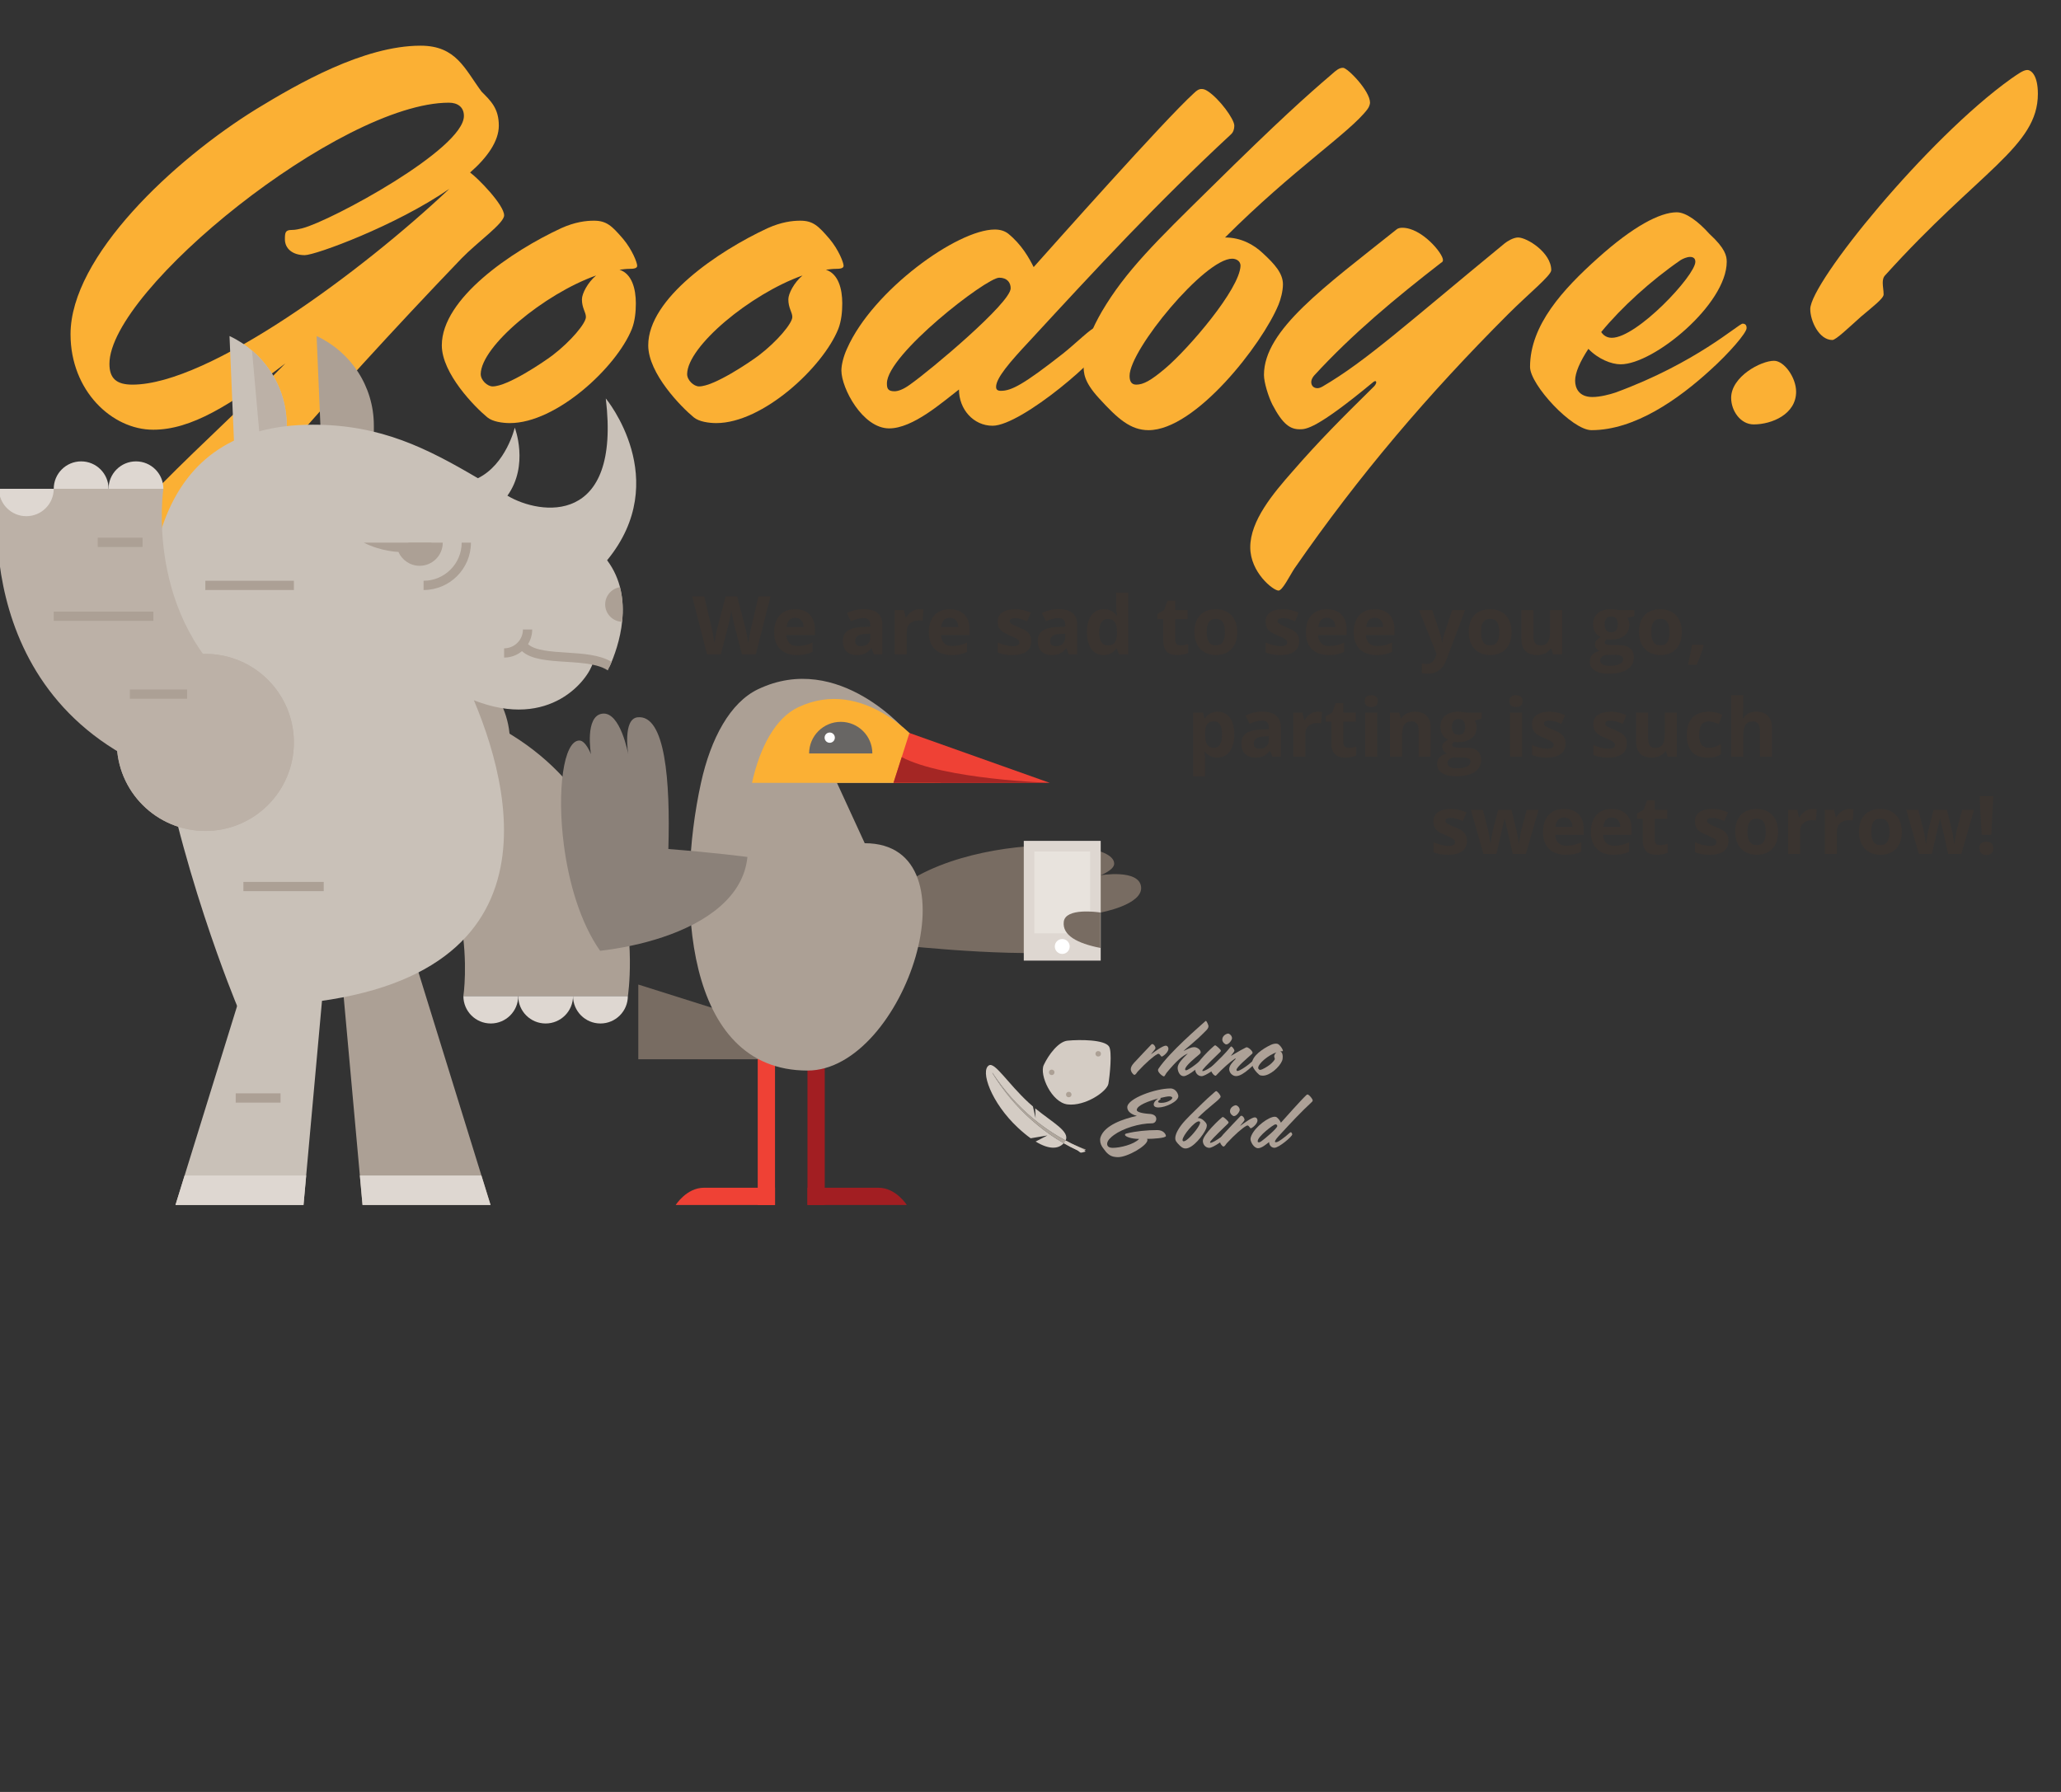 <?xml version="1.0" encoding="utf-8"?>
<!-- Generator: Adobe Illustrator 15.0.2, SVG Export Plug-In . SVG Version: 6.00 Build 0)  -->
<!DOCTYPE svg PUBLIC "-//W3C//DTD SVG 1.1//EN" "http://www.w3.org/Graphics/SVG/1.1/DTD/svg11.dtd">
<svg version="1.1" id="Layer_1" xmlns="http://www.w3.org/2000/svg" xmlns:xlink="http://www.w3.org/1999/xlink" x="0px" y="0px"
	 width="460px" height="400px" viewBox="0 0 460 400" enable-background="new 0 0 460 400" xml:space="preserve">
<rect x="0" y="0" width="460" height="400" fill="#333333" stroke="none"/>
<g>
	<path fill="#AFA69C" d="M241.198,257.085c-0.27-0.112-0.535-0.229-0.8-0.351c-0.527-0.241-1.048-0.497-1.562-0.765
		c-1.026-0.535-2.026-1.117-3-1.737c-1.947-1.241-3.792-2.637-5.52-4.16c-1.727-1.523-3.335-3.178-4.81-4.939
		c-1.474-1.763-2.814-3.634-4.011-5.589c-0.008-0.014-0.004-0.031,0.01-0.039c0.013-0.009,0.03-0.005,0.039,0.008
		c1.253,1.917,2.644,3.74,4.162,5.448c1.518,1.707,3.162,3.298,4.915,4.754c1.754,1.456,3.616,2.778,5.569,3.941
		c0.976,0.581,1.975,1.123,2.995,1.616c0.51,0.247,1.025,0.481,1.546,0.701c0.26,0.109,0.521,0.215,0.784,0.315
		c0.131,0.051,0.263,0.101,0.395,0.147c0.13,0.047,0.264,0.094,0.389,0.133h0.002C242.535,256.643,241.333,257.142,241.198,257.085z
		"/>
	<g>
		<path fill="#D4CCC4" d="M242.303,257h-0.002c-0.125,0-0.259-0.301-0.389-0.348c-0.132-0.047-0.264-0.205-0.395-0.255
			c-0.263-0.101-0.524-0.261-0.784-0.37c-0.521-0.22-1.036-0.48-1.546-0.728c-0.453-0.22-0.9-0.465-1.345-0.703
			c-0.048,0.102-0.104,0.195-0.177,0.297c-0.077,0.107-0.158,0.204-0.245,0.3c0.467,0.269,0.938,0.528,1.416,0.778
			c0.514,0.268,1.034,0.522,1.562,0.764c0.265,0.121,0.53,0.453,0.8,0.566C241.333,257.358,242.535,257,242.303,257z"/>
		<path fill="#D4CCC4" d="M230.317,250.072c-1.727-1.523-3.335-3.178-4.81-4.939c-1.474-1.763-2.814-3.634-4.011-5.589
			c-0.008-0.014-0.004-0.031,0.01-0.039c0.013-0.009,0.03-0.005,0.039,0.008c1.253,1.917,2.644,3.74,4.162,5.448
			c1.518,1.707,3.162,3.298,4.915,4.754c1.754,1.456,3.616,2.778,5.569,3.941c0.542,0.323,1.094,0.63,1.65,0.928
			c0.979-2.04-2.886-3.972-6.791-7.175l0.082,2.174l-0.589-2.597c-0.328-0.279-0.654-0.567-0.978-0.866
			c-4.636-4.289-7.504-9.072-8.825-8.314c-2.03,1.163,0.473,8.353,6.459,13.931c1.017,0.946,1.963,1.727,2.841,2.354l3.736-0.631
			l-2.634,1.361c3.002,1.828,5.08,1.698,6.276,0.369c-0.535-0.308-1.063-0.626-1.584-0.957
			C233.89,252.991,232.045,251.596,230.317,250.072z"/>
	</g>
</g>
<g>
	<path fill="#FBB034" d="M104.921,38.51c1.677,1.185,7.596,7.202,7.596,9.569c0,1.775-5.919,5.919-9.47,9.568
		c-31.172,32.456-54.552,60.373-65.897,74.184c-6.412,7.793-7.3,11.739-8.483,11.739c-2.466,0-8.977-8.286-8.977-12.726
		c0-9.864,28.707-33.935,43.997-49.719C51.355,90.498,42.674,95.924,34.19,95.924c-9.174,0-18.447-8.682-18.447-21.309
		c0-17.362,22.985-38.867,41.531-50.311c9.076-5.524,23.873-14.106,36.598-14.106c7.991,0,9.865,5.229,13.614,10.26
		c2.071,2.071,3.847,3.748,3.847,7.596C111.333,31.506,108.768,35.156,104.921,38.51z M65.067,51.334
		c0.888,0,1.677-0.197,2.466-0.395c6.412-1.677,36.007-17.657,36.007-25.057c0-1.973-1.381-2.959-3.354-2.959
		c-24.168,0-75.762,41.729-75.762,58.301c0,3.256,1.579,4.637,5.13,4.637c17.066,0,51.198-25.254,70.73-43.701
		c-12.035,8.286-29.89,14.797-32.258,14.797c-2.762,0-4.439-1.479-4.439-3.551C63.587,51.927,63.686,51.334,65.067,51.334z"/>
	<path fill="#FBB034" d="M125.246,50.939c3.058-1.381,5.525-1.677,7.3-1.677c2.86,0,4.044,1.184,6.511,4.045
		c2.071,2.466,3.156,5.327,3.156,6.018c0,0.592-0.789,0.69-1.775,0.69c-0.69,0-1.381,0.099-2.17,0.197
		c2.762,0.888,3.649,4.242,3.649,7.497c0,1.874-0.197,3.946-0.888,5.722c-3.452,8.582-16.869,21.012-27.227,21.012
		c-1.579,0-3.848-0.296-5.031-1.282c-2.762-2.269-10.161-9.766-10.161-16.079C98.611,66.625,114.197,56.069,125.246,50.939z
		 M133.039,61.495c-11.641,4.144-25.648,15.784-25.747,21.999c0,1.381,1.479,2.762,2.663,2.762c3.354,0,11.345-5.426,13.318-6.905
		c4.143-3.157,7.498-7.201,7.498-8.582c0-1.086-0.889-1.974-0.889-3.946C129.882,65.54,131.165,63.073,133.039,61.495z"/>
	<path fill="#FBB034" d="M171.316,50.939c3.059-1.381,5.524-1.677,7.3-1.677c2.861,0,4.045,1.184,6.511,4.045
		c2.072,2.466,3.157,5.327,3.157,6.018c0,0.592-0.789,0.69-1.775,0.69c-0.691,0-1.382,0.099-2.171,0.197
		c2.763,0.888,3.65,4.242,3.65,7.497c0,1.874-0.197,3.946-0.888,5.722c-3.453,8.582-16.869,21.012-27.228,21.012
		c-1.578,0-3.847-0.296-5.03-1.282c-2.763-2.269-10.161-9.766-10.161-16.079C144.682,66.625,160.268,56.069,171.316,50.939z
		 M179.109,61.495c-11.64,4.144-25.648,15.784-25.747,21.999c0,1.381,1.48,2.762,2.664,2.762c3.354,0,11.345-5.426,13.317-6.905
		c4.143-3.157,7.497-7.201,7.497-8.582c0-1.086-0.888-1.974-0.888-3.946C175.953,65.54,177.235,63.073,179.109,61.495z"/>
	<path fill="#FBB034" d="M187.792,82.704c0-1.282,0.494-3.255,1.283-4.932c5.722-12.923,24.563-26.537,32.948-26.537
		c1.184,0,2.17,0.297,2.959,0.889c3.059,2.466,4.735,5.523,5.722,7.497c4.242-4.735,29.102-32.751,35.711-38.769
		c0.69-0.69,1.184-0.987,1.775-0.987c0.395,0,0.789,0.1,1.381,0.494c2.565,1.677,5.919,6.215,5.919,7.694
		c0,0.69-0.197,1.479-0.789,1.973C258.03,45.515,244.91,59.72,229.718,76.193c-4.341,4.637-7.398,8.188-7.398,10.161
		c0,0.592,0.296,0.888,1.085,0.888c2.367,0,5.13-1.479,13.811-8.286c2.763-2.17,6.511-5.919,7.398-5.919
		c1.086,0,2.072,2.367,2.072,3.156c0,2.763-18.645,18.842-25.155,18.842c-4.242,0-7.497-3.649-7.497-8.089
		c-3.749,2.861-10.26,8.681-15.587,8.681C192.527,95.627,187.792,86.65,187.792,82.704z M199.63,87.341
		c0.789,0,1.974-0.395,3.453-1.479c4.637-3.256,22.491-18.25,22.491-21.505c0-1.283-0.789-2.368-2.564-2.368
		c-2.86,0-25.057,17.165-25.057,23.577C197.953,86.552,198.052,87.341,199.63,87.341z"/>
	<path fill="#FBB034" d="M245.308,88.919c-3.452-3.748-3.452-5.721-3.452-7.398c0-4.241,2.17-8.681,4.044-11.937
		c5.327-9.075,12.232-15.783,24.169-27.522c15.488-15.29,21.703-20.814,27.129-25.451c0.986-0.888,1.677-1.479,2.564-1.479
		c0.986,0,6.018,5.13,6.018,7.793c0,0.296-0.197,0.986-0.592,1.479c-3.848,5.13-16.573,13.416-31.765,28.608
		c3.551,0,6.412,1.578,8.483,3.551c2.565,2.368,4.439,4.439,4.439,6.905c0,1.48-0.493,3.354-0.986,4.538
		c-3.65,8.879-18.546,28.017-29.003,28.017C252.312,96.022,249.451,93.457,245.308,88.919z M253.595,85.861
		c1.578,0,3.255-0.888,6.511-3.65c5.229-4.438,16.572-17.657,16.77-22.886c0-1.085-0.986-1.579-1.874-1.579
		c-6.116,0-22.887,20.322-22.887,26.143C252.114,84.776,252.312,85.861,253.595,85.861z"/>
	<path fill="#FBB034" d="M295.225,86.256c9.767-5.722,18.546-13.811,40.644-31.962c0.493-0.395,1.874-1.282,2.959-1.282
		c1.974,0,7.398,3.354,7.398,7.3c0,1.184-5.03,5.229-9.568,9.766c-17.855,17.855-33.343,36.007-47.746,56.821
		c-0.986,1.48-2.663,4.933-3.551,4.933c-1.184,0-6.313-4.044-6.313-9.667c0-5.919,5.031-11.937,9.47-16.968
		c5.919-6.807,10.753-11.641,18.151-18.94c0.296-0.296,0.493-0.69,0.493-0.888s-0.099-0.296-0.197-0.296
		c-0.197,0-0.493,0.197-0.69,0.395c-12.528,10.358-14.797,10.358-16.178,10.358c-2.072,0-3.749-0.987-6.116-5.524
		c-0.889-1.776-1.875-4.933-1.875-6.609c0-10.062,13.515-19.632,29.693-32.555c0.296-0.197,0.69-0.296,1.184-0.296
		c4.341,0,9.076,5.722,9.076,7.202c0,0.197-0.099,0.493-0.395,0.592c-10.062,7.793-19.829,15.882-28.411,25.254
		c-0.395,0.493-0.592,0.986-0.592,1.381c0,0.789,0.493,1.381,1.381,1.381C294.337,86.65,294.731,86.552,295.225,86.256z"/>
	<path fill="#FBB034" d="M354.515,77.871c-1.874,2.86-2.96,5.327-2.96,7.103c0,1.578,0.789,3.649,3.848,3.649
		c1.775,0,3.946-0.592,5.13-0.986c18.053-6.609,27.522-15.389,28.41-15.389c0.789,0,0.888,0.592,0.888,0.986
		c0,1.085-3.945,5.623-7.99,9.272c-7.201,6.609-16.968,13.516-26.635,13.516c-4.341,0-13.712-10.161-13.712-14.107
		c0-9.371,7.398-17.361,15.093-24.268c7.892-7.103,13.909-10.259,17.658-10.259c2.071,0,4.834,2.071,7.3,4.834
		c3.552,3.255,3.848,4.932,3.848,6.215c0,9.47-16.277,22.886-23.676,22.886C359.645,81.323,356.685,80.14,354.515,77.871z
		 M357.375,74.122c0.789,1.184,1.875,1.282,2.368,1.282c5.623,0,18.645-13.909,18.645-16.967c0-0.79-0.493-1.086-1.185-1.086
		c-0.69,0-1.578,0.395-2.071,0.691C368.522,62.58,361.913,68.598,357.375,74.122z"/>
	<path fill="#FBB034" d="M386.379,88.82c0-4.734,6.609-8.286,9.569-8.286c2.269,0,4.933,3.749,4.933,6.905
		c0,5.031-5.426,7.3-9.471,7.3C388.451,94.739,386.379,91.682,386.379,88.82z M404.037,68.992c0-5.919,26.142-38.078,44.786-51.396
		c1.578-1.085,2.763-1.973,3.65-1.973s2.367,1.184,2.367,5.327c0,11.739-13.021,17.164-34.033,40.445
		c-0.493,0.493-0.592,1.085-0.592,1.775c0,0.789,0.197,1.678,0.197,2.565s-2.467,2.762-5.031,4.933
		c-2.763,2.466-5.623,5.228-6.412,5.228C406.01,75.897,404.037,71.656,404.037,68.992z"/>
</g>
<g>
	<g>
		<g>
			<g>
				<g>
					<path fill="#ACA095" d="M98.096,156.919c49.889,15.144,42.044,65.428,42.044,65.428h-36.717c0,0,4.443-29.087-17.855-46.129"/>
				</g>
			</g>
			<g>
				<g>
					<path fill="#DED7D1" d="M127.896,222.347c0,3.378,2.74,6.118,6.118,6.118c3.379,0,6.118-2.74,6.118-6.118"/>
				</g>
			</g>
			<g>
				<g>
					<path fill="#DED7D1" d="M115.66,222.347c0,3.378,2.739,6.118,6.117,6.118c3.38,0,6.119-2.74,6.119-6.118"/>
				</g>
			</g>
			<g>
				<g>
					<path fill="#DED7D1" d="M103.423,222.347c0,3.378,2.738,6.118,6.119,6.118c3.379,0,6.118-2.74,6.118-6.118"/>
				</g>
			</g>
			<g>
				<g>
					<circle fill="#ACA095" cx="94.06" cy="165.728" r="19.762"/>
				</g>
			</g>
		</g>
		<g>
			<g>
				<path fill="#ACA095" d="M70.666,75.012l1.697,39.953c2.394-1.111,8.684-1.111,11.077,0V94.989
					C83.44,86.13,78.202,78.515,70.666,75.012z"/>
			</g>
		</g>
		<g>
			<g>
				<path fill="#C9C1B8" d="M51.224,75.012l1.699,39.953c2.393-1.111,8.683-1.111,11.075,0V94.989
					C63.998,86.13,58.761,78.515,51.224,75.012z"/>
			</g>
		</g>
		<g>
			<g>
				<path fill="#BCB1A7" d="M56.248,78.242l3.194,35.91c1.823,0.073,3.542,0.341,4.556,0.813V94.989
					C63.998,88.274,60.987,82.279,56.248,78.242z"/>
			</g>
		</g>
		<g>
			<g>
				<polygon fill="#C9C1B8" points="67.74,268.988 39.164,268.988 57.918,208.433 73.223,208.433 				"/>
			</g>
		</g>
		<g>
			<g>
				<polygon fill="#ACA095" points="80.913,268.988 109.49,268.988 90.736,208.433 75.432,208.433 				"/>
			</g>
		</g>
		<g>
			<g>
				<path fill="#C9C1B8" d="M135.207,88.94c3.423,28.529-14.573,26.106-21.957,21.708c4.884-6.803,1.646-15.192,1.646-15.192
					s-1.946,8.216-8.23,11.294c-11.247-6.61-21.592-11.948-36.796-11.948c-71.323,0-16.912,129.841-16.912,129.841
					c72.304,0,62.558-45.165,52.81-68.325c17.142,6.726,25.626-4.788,26.568-8.395c0,0,3.332,1.736,3.787,0.718
					c1.822-4.071,5.742-15.101-0.621-23.577C150.292,107.059,135.207,88.94,135.207,88.94z"/>
			</g>
		</g>
		<g>
			<g>
				<path fill="#ACA095" d="M88.493,121.133h-7.308c3.948,1.99,7.742,2.067,7.742,2.067c0.797,1.823,2.613,3.098,4.73,3.099
					c2.853,0,5.164-2.313,5.164-5.166H88.493z"/>
			</g>
		</g>
		<g>
			<g>
				<path fill="#ACA095" d="M96.306,121.133c0,1.426-1.157,2.583-2.584,2.583c-1.426,0-2.582-1.157-2.582-2.583"/>
			</g>
		</g>
		<g>
			<g>
				<path fill="#ACA095" d="M94.538,131.705v-2.066c4.69,0,8.506-3.815,8.506-8.506h2.067
					C105.111,126.963,100.368,131.705,94.538,131.705z"/>
			</g>
		</g>
		<g>
			<g>
				<path fill="#ACA095" d="M126.403,145.67c-3.449-0.22-6.999-0.449-8.552-1.883c0.586-0.952,0.93-2.069,0.93-3.267h-2.066
					c0,2.317-1.885,4.201-4.201,4.201v2.066c1.513,0,2.902-0.539,3.985-1.435c2.074,1.882,5.828,2.128,9.773,2.38
					c2.042,0.129,4.117,0.263,5.924,0.627c0.352,0.072,0.692,0.152,1.021,0.242c0.926,0.254,1.754,0.591,2.434,1.047
					c0.212-0.428,0.516-1.074,0.857-1.9C133.885,146.153,130.094,145.906,126.403,145.67z"/>
			</g>
			<g>
				<g>
					<g>
						<path fill="#ACA095" d="M138.375,131.078c-1.869,0.284-3.303,1.892-3.303,3.84c0,2.109,1.682,3.823,3.777,3.883
							C139.112,136.341,139.049,133.694,138.375,131.078z"/>
					</g>
				</g>
			</g>
		</g>
		<g>
			<g>
				<rect x="52.608" y="244.064" fill="#ACA095" width="10.006" height="2.066"/>
			</g>
		</g>
		<g>
			<g>
				<rect x="45.83" y="129.639" fill="#ACA095" width="19.763" height="2.066"/>
			</g>
		</g>
		<g>
			<g>
				<g>
					<g>
						<circle fill="#BCB1A7" cx="45.831" cy="165.728" r="19.762"/>
					</g>
				</g>
			</g>
		</g>
		<g>
			<g>
				<g>
					<g>
						<path fill="#BCB1A7" d="M41.796,174.536c-49.891-15.144-42.044-65.428-42.044-65.428h36.715c0,0-4.441,29.087,17.857,46.129"
							/>
					</g>
				</g>
				<g>
					<g>
						<path fill="#DED7D1" d="M-0.241,109.108c0,3.378,2.738,6.117,6.117,6.117c3.378,0,6.117-2.739,6.117-6.117"/>
					</g>
				</g>
				<g>
					<g>
						<path fill="#DED7D1" d="M24.231,109.108c0-3.378-2.739-6.117-6.118-6.117c-3.38,0-6.119,2.739-6.119,6.117"/>
					</g>
				</g>
				<g>
					<g>
						<path fill="#DED7D1" d="M36.467,109.108c0-3.378-2.738-6.117-6.117-6.117s-6.118,2.739-6.118,6.117"/>
					</g>
				</g>
				<g>
					<g>
						<circle fill="#BCB1A7" cx="45.831" cy="165.727" r="19.762"/>
					</g>
				</g>
			</g>
			<g>
				<g>
					<rect x="11.994" y="136.527" fill="#ACA095" width="22.241" height="2.066"/>
				</g>
			</g>
			<g>
				<g>
					<rect x="21.81" y="120.029" fill="#ACA095" width="10.006" height="2.068"/>
				</g>
			</g>
			<g>
				<g>
					<rect x="28.988" y="153.913" fill="#ACA095" width="12.782" height="2.066"/>
				</g>
			</g>
		</g>
		<g>
			<g>
				<rect x="54.324" y="196.86" fill="#ACA095" width="17.927" height="2.066"/>
			</g>
		</g>
		<g>
			<g>
				<g>
					<polygon fill="#DED7D1" points="39.164,268.988 67.74,268.988 68.337,262.401 41.204,262.401 					"/>
				</g>
			</g>
			<g>
				<g>
					<polygon fill="#DED7D1" points="80.914,268.988 109.49,268.988 107.449,262.401 80.316,262.401 					"/>
				</g>
			</g>
		</g>
	</g>
	<g>
		<g>
			<g>
				<g>
					<path fill="#786C62" d="M193.479,210.161c2.312-23.319,55.201-25.035,55.201-17.365c0,1.434-3.064,2.588-3.064,2.588
						s8.609-1.465,9.066,2.577c0.453,4.019-9.066,5.741-9.066,5.741s-1.593,8.913-13.952,9.036
						C214.436,212.91,193.479,210.161,193.479,210.161z"/>
				</g>
			</g>
			<g>
				<g>
					<rect x="228.501" y="187.7" fill="#DED7D1" width="17.169" height="26.729"/>
				</g>
				<g>
					<rect x="230.855" y="190.071" fill="#E8E3DD" width="12.461" height="18.286"/>
				</g>
				<g>
					<circle fill="#FFFFFF" cx="237.085" cy="211.275" r="1.663"/>
				</g>
			</g>
			<g>
				<g>
					<path fill="#786C62" d="M237.424,205.765c-0.346,3.004,2.967,4.816,8.191,5.841v-7.911
						C244.947,203.592,237.79,202.579,237.424,205.765z"/>
				</g>
				<g>
					<path fill="#DED7D1" d="M245.615,203.692v0.002c0.032,0.005,0.055,0.008,0.055,0.008S245.646,203.698,245.615,203.692z"/>
				</g>
			</g>
		</g>
		<g>
			<g>
				<polygon fill="#786C62" points="142.465,219.772 171.874,229.06 171.874,236.454 142.465,236.454 				"/>
			</g>
			<g>
				<g>
					<rect x="180.221" y="227.928" fill="#A21E22" width="3.857" height="41.061"/>
				</g>
				<g>
					<path fill="#A21E22" d="M180.221,265.131v3.857h22.168c0,0-2.406-3.857-6.318-3.857S180.221,265.131,180.221,265.131z"/>
				</g>
			</g>
			<g>
				<g>
					<path fill="#EF4135" d="M172.977,265.131v3.857h-22.168c0,0,2.405-3.857,6.318-3.857
						C161.039,265.131,172.977,265.131,172.977,265.131z"/>
				</g>
				<g>
					<rect x="169.118" y="227.928" fill="#EF4135" width="3.858" height="41.061"/>
				</g>
			</g>
			<g>
				<path fill="#ACA095" d="M156.457,174.746c2.187-9.945,6.517-17.92,12.715-20.885c18.158-8.688,33.449,9.756,33.449,9.756
					l6.061,11.129h-21.877l6.197,13.479c25.562,0,8.936,50.748-12.781,50.748C152.668,238.973,150.834,200.333,156.457,174.746z"/>
			</g>
			<g>
				<path fill="#FBB034" d="M167.844,174.746c1.764-8.022,5.257-14.455,10.256-16.847c14.646-7.007,26.98,7.87,26.98,7.87
					l4.888,8.977h-17.645H167.844z"/>
			</g>
			<g>
				<polygon fill="#EF4135" points="234.277,174.746 202.98,163.617 199.42,174.746 				"/>
			</g>
			<g>
				<path fill="#A42624" d="M234.277,174.746c0,0-23.558-0.743-33.021-5.736l-1.836,5.736H234.277z"/>
			</g>
			<g>
				<path fill="#686664" d="M194.703,168.189c0-3.897-3.158-7.057-7.057-7.057c-3.896,0-7.057,3.16-7.057,7.057"/>
			</g>
			<g>
				<circle fill="#FFFFFF" cx="185.189" cy="164.661" r="1.146"/>
			</g>
			<g>
				<path fill="#8B8179" d="M129.31,165.303c1.435,0,2.589,3.065,2.589,3.065s-1.465-8.61,2.576-9.067
					c4.019-0.453,5.742,9.067,5.742,9.067s-1.279-7.862,2.061-8.246c6.221-0.715,7.341,14.211,6.896,29.4
					c9.921,0.758,17.645,1.771,17.645,1.771c-0.88,8.874-9.086,14.617-18.912,17.907c-4.498,1.507-9.334,2.499-13.966,3.041
					c-4.399-6.248-6.966-15.116-8.07-23.471C124.245,176.473,125.785,165.303,129.31,165.303z"/>
			</g>
		</g>
	</g>
</g>
<g>
	<path fill="#3A3430" d="M168.694,146.043h-3.117l-1.748-6.781c-0.064-0.241-0.175-0.74-0.331-1.497
		c-0.156-0.756-0.246-1.264-0.27-1.523c-0.035,0.318-0.123,0.829-0.265,1.532c-0.141,0.703-0.25,1.205-0.326,1.505l-1.739,6.763
		h-3.108l-3.293-12.908h2.692l1.651,7.045c0.288,1.301,0.497,2.428,0.627,3.381c0.035-0.335,0.116-0.855,0.243-1.558
		c0.126-0.704,0.245-1.25,0.357-1.638l1.88-7.23h2.587l1.881,7.23c0.082,0.324,0.186,0.818,0.31,1.483
		c0.123,0.666,0.217,1.236,0.282,1.713c0.059-0.459,0.153-1.031,0.282-1.717c0.13-0.686,0.247-1.24,0.354-1.664l1.642-7.045h2.693
		L168.694,146.043z"/>
	<path fill="#3A3430" d="M177.858,146.22c-1.589,0-2.831-0.438-3.726-1.316c-0.895-0.877-1.342-2.119-1.342-3.726
		c0-1.654,0.413-2.933,1.24-3.836c0.827-0.904,1.971-1.355,3.43-1.355c1.396,0,2.481,0.397,3.258,1.192
		c0.777,0.794,1.166,1.893,1.166,3.293v1.307h-6.366c0.029,0.765,0.257,1.362,0.681,1.792c0.423,0.43,1.018,0.645,1.783,0.645
		c0.594,0,1.156-0.062,1.687-0.186c0.529-0.124,1.082-0.32,1.659-0.591v2.083c-0.471,0.235-0.974,0.411-1.51,0.525
		C179.283,146.162,178.63,146.22,177.858,146.22z M177.479,137.903c-0.57,0-1.018,0.181-1.342,0.543
		c-0.323,0.362-0.509,0.875-0.556,1.541h3.778c-0.012-0.665-0.186-1.179-0.521-1.541
		C178.503,138.083,178.05,137.903,177.479,137.903z"/>
	<path fill="#3A3430" d="M195.04,146.043l-0.521-1.342h-0.07c-0.453,0.571-0.92,0.967-1.399,1.188s-1.105,0.331-1.876,0.331
		c-0.948,0-1.694-0.271-2.238-0.812c-0.545-0.542-0.816-1.312-0.816-2.313c0-1.048,0.366-1.82,1.099-2.318
		c0.732-0.497,1.838-0.772,3.315-0.825l1.713-0.053v-0.433c0-1-0.513-1.501-1.536-1.501c-0.789,0-1.716,0.238-2.781,0.715
		l-0.892-1.819c1.136-0.594,2.396-0.892,3.778-0.892c1.324,0,2.34,0.289,3.046,0.865c0.707,0.577,1.06,1.454,1.06,2.631v6.578
		H195.04z M194.245,141.47l-1.042,0.035c-0.783,0.023-1.365,0.165-1.748,0.424c-0.383,0.259-0.574,0.653-0.574,1.183
		c0,0.759,0.436,1.139,1.307,1.139c0.624,0,1.123-0.179,1.497-0.539c0.373-0.359,0.561-0.835,0.561-1.43V141.47z"/>
	<path fill="#3A3430" d="M205.202,135.987c0.365,0,0.668,0.026,0.909,0.08l-0.203,2.525c-0.218-0.059-0.482-0.088-0.794-0.088
		c-0.859,0-1.529,0.221-2.009,0.662s-0.72,1.06-0.72,1.854v5.023h-2.692v-9.871h2.039l0.397,1.66h0.132
		c0.307-0.553,0.72-0.999,1.241-1.337C204.023,136.156,204.59,135.987,205.202,135.987z"/>
	<path fill="#3A3430" d="M212.37,146.22c-1.589,0-2.831-0.438-3.726-1.316c-0.895-0.877-1.342-2.119-1.342-3.726
		c0-1.654,0.413-2.933,1.24-3.836c0.827-0.904,1.971-1.355,3.43-1.355c1.396,0,2.481,0.397,3.258,1.192
		c0.777,0.794,1.166,1.893,1.166,3.293v1.307h-6.366c0.029,0.765,0.257,1.362,0.681,1.792c0.423,0.43,1.018,0.645,1.783,0.645
		c0.594,0,1.156-0.062,1.687-0.186c0.529-0.124,1.082-0.32,1.659-0.591v2.083c-0.471,0.235-0.974,0.411-1.51,0.525
		C213.795,146.162,213.142,146.22,212.37,146.22z M211.99,137.903c-0.57,0-1.018,0.181-1.342,0.543
		c-0.323,0.362-0.509,0.875-0.556,1.541h3.778c-0.012-0.665-0.186-1.179-0.521-1.541
		C213.015,138.083,212.562,137.903,211.99,137.903z"/>
	<path fill="#3A3430" d="M230.17,143.112c0,1.012-0.352,1.783-1.055,2.313s-1.756,0.795-3.156,0.795
		c-0.719,0-1.33-0.049-1.837-0.146c-0.506-0.097-0.979-0.24-1.421-0.428v-2.225c0.5,0.235,1.063,0.433,1.69,0.591
		c0.627,0.159,1.179,0.238,1.655,0.238c0.978,0,1.466-0.282,1.466-0.847c0-0.212-0.064-0.384-0.194-0.517
		c-0.129-0.132-0.353-0.283-0.671-0.45c-0.317-0.168-0.741-0.364-1.271-0.587c-0.759-0.318-1.316-0.612-1.673-0.883
		c-0.356-0.271-0.615-0.581-0.777-0.932c-0.161-0.35-0.242-0.781-0.242-1.293c0-0.877,0.34-1.555,1.02-2.035
		c0.68-0.48,1.644-0.72,2.892-0.72c1.188,0,2.346,0.259,3.47,0.777l-0.812,1.942c-0.494-0.212-0.956-0.385-1.386-0.521
		c-0.43-0.135-0.868-0.203-1.315-0.203c-0.795,0-1.192,0.215-1.192,0.645c0,0.242,0.128,0.451,0.384,0.627
		c0.257,0.177,0.817,0.438,1.683,0.786c0.771,0.312,1.336,0.604,1.695,0.875c0.358,0.271,0.623,0.583,0.794,0.936
		S230.17,142.623,230.17,143.112z"/>
	<path fill="#3A3430" d="M238.54,146.043l-0.521-1.342h-0.07c-0.453,0.571-0.92,0.967-1.399,1.188s-1.105,0.331-1.876,0.331
		c-0.948,0-1.694-0.271-2.238-0.812c-0.545-0.542-0.816-1.312-0.816-2.313c0-1.048,0.366-1.82,1.099-2.318
		c0.732-0.497,1.838-0.772,3.315-0.825l1.713-0.053v-0.433c0-1-0.513-1.501-1.536-1.501c-0.789,0-1.716,0.238-2.781,0.715
		l-0.892-1.819c1.136-0.594,2.396-0.892,3.778-0.892c1.324,0,2.34,0.289,3.046,0.865c0.707,0.577,1.06,1.454,1.06,2.631v6.578
		H238.54z M237.745,141.47l-1.042,0.035c-0.783,0.023-1.365,0.165-1.748,0.424c-0.383,0.259-0.574,0.653-0.574,1.183
		c0,0.759,0.436,1.139,1.307,1.139c0.624,0,1.123-0.179,1.497-0.539c0.373-0.359,0.561-0.835,0.561-1.43V141.47z"/>
	<path fill="#3A3430" d="M246.318,146.22c-1.159,0-2.07-0.451-2.732-1.351s-0.993-2.148-0.993-3.743c0-1.619,0.337-2.88,1.011-3.783
		c0.674-0.904,1.603-1.355,2.785-1.355c1.242,0,2.189,0.483,2.843,1.448h0.089c-0.136-0.735-0.203-1.392-0.203-1.969v-3.161h2.701
		v13.738h-2.065l-0.521-1.28h-0.114C248.505,145.734,247.572,146.22,246.318,146.22z M247.263,144.074
		c0.689,0,1.193-0.2,1.515-0.601c0.32-0.4,0.496-1.08,0.525-2.04v-0.291c0-1.06-0.163-1.819-0.49-2.278
		c-0.326-0.459-0.857-0.689-1.594-0.689c-0.601,0-1.066,0.255-1.399,0.764c-0.332,0.509-0.499,1.25-0.499,2.221
		s0.168,1.7,0.504,2.185C246.159,143.832,246.639,144.074,247.263,144.074z"/>
	<path fill="#3A3430" d="M263.49,144.074c0.471,0,1.036-0.103,1.695-0.309v2.004c-0.671,0.3-1.495,0.451-2.473,0.451
		c-1.077,0-1.861-0.272-2.353-0.817c-0.492-0.544-0.737-1.361-0.737-2.45v-4.759h-1.289v-1.139l1.483-0.9l0.776-2.084h1.722v2.102
		h2.764v2.021h-2.764v4.759c0,0.383,0.107,0.666,0.322,0.848C262.853,143.983,263.137,144.074,263.49,144.074z"/>
	<path fill="#3A3430" d="M276.151,141.09c0,1.607-0.424,2.864-1.271,3.77c-0.848,0.907-2.027,1.36-3.54,1.36
		c-0.948,0-1.783-0.208-2.508-0.623c-0.724-0.415-1.28-1.011-1.669-1.788c-0.388-0.777-0.582-1.683-0.582-2.719
		c0-1.613,0.421-2.866,1.263-3.761c0.841-0.895,2.024-1.342,3.549-1.342c0.947,0,1.783,0.206,2.508,0.618
		c0.724,0.412,1.28,1.003,1.668,1.774C275.957,139.15,276.151,140.054,276.151,141.09z M269.326,141.09
		c0,0.977,0.161,1.716,0.481,2.216c0.321,0.5,0.844,0.75,1.567,0.75c0.718,0,1.234-0.249,1.55-0.746
		c0.314-0.498,0.472-1.238,0.472-2.221c0-0.977-0.158-1.709-0.477-2.198c-0.317-0.489-0.839-0.733-1.562-0.733
		c-0.719,0-1.236,0.243-1.554,0.729C269.485,139.373,269.326,140.107,269.326,141.09z"/>
	<path fill="#3A3430" d="M289.959,143.112c0,1.012-0.352,1.783-1.055,2.313s-1.756,0.795-3.156,0.795
		c-0.719,0-1.33-0.049-1.837-0.146c-0.506-0.097-0.979-0.24-1.421-0.428v-2.225c0.5,0.235,1.063,0.433,1.69,0.591
		c0.627,0.159,1.179,0.238,1.655,0.238c0.978,0,1.466-0.282,1.466-0.847c0-0.212-0.064-0.384-0.194-0.517
		c-0.129-0.132-0.353-0.283-0.671-0.45c-0.317-0.168-0.741-0.364-1.271-0.587c-0.759-0.318-1.316-0.612-1.673-0.883
		c-0.356-0.271-0.615-0.581-0.777-0.932c-0.161-0.35-0.242-0.781-0.242-1.293c0-0.877,0.34-1.555,1.02-2.035
		c0.68-0.48,1.644-0.72,2.892-0.72c1.188,0,2.346,0.259,3.47,0.777l-0.812,1.942c-0.494-0.212-0.956-0.385-1.386-0.521
		c-0.43-0.135-0.868-0.203-1.315-0.203c-0.795,0-1.192,0.215-1.192,0.645c0,0.242,0.128,0.451,0.384,0.627
		c0.257,0.177,0.817,0.438,1.683,0.786c0.771,0.312,1.336,0.604,1.695,0.875c0.358,0.271,0.623,0.583,0.794,0.936
		S289.959,142.623,289.959,143.112z"/>
	<path fill="#3A3430" d="M296.528,146.22c-1.589,0-2.831-0.438-3.726-1.316c-0.895-0.877-1.342-2.119-1.342-3.726
		c0-1.654,0.413-2.933,1.24-3.836c0.827-0.904,1.971-1.355,3.43-1.355c1.396,0,2.481,0.397,3.258,1.192
		c0.777,0.794,1.166,1.893,1.166,3.293v1.307h-6.366c0.029,0.765,0.257,1.362,0.681,1.792c0.423,0.43,1.018,0.645,1.783,0.645
		c0.594,0,1.156-0.062,1.687-0.186c0.529-0.124,1.082-0.32,1.659-0.591v2.083c-0.471,0.235-0.974,0.411-1.51,0.525
		C297.953,146.162,297.3,146.22,296.528,146.22z M296.148,137.903c-0.57,0-1.018,0.181-1.342,0.543
		c-0.323,0.362-0.509,0.875-0.556,1.541h3.778c-0.012-0.665-0.186-1.179-0.521-1.541
		C297.173,138.083,296.72,137.903,296.148,137.903z"/>
	<path fill="#3A3430" d="M307.211,146.22c-1.589,0-2.831-0.438-3.726-1.316c-0.895-0.877-1.342-2.119-1.342-3.726
		c0-1.654,0.413-2.933,1.24-3.836c0.827-0.904,1.971-1.355,3.43-1.355c1.396,0,2.481,0.397,3.258,1.192
		c0.777,0.794,1.166,1.893,1.166,3.293v1.307h-6.366c0.029,0.765,0.257,1.362,0.681,1.792c0.423,0.43,1.018,0.645,1.783,0.645
		c0.594,0,1.156-0.062,1.687-0.186c0.529-0.124,1.082-0.32,1.659-0.591v2.083c-0.471,0.235-0.974,0.411-1.51,0.525
		C308.636,146.162,307.982,146.22,307.211,146.22z M306.831,137.903c-0.57,0-1.018,0.181-1.342,0.543
		c-0.323,0.362-0.509,0.875-0.556,1.541h3.778c-0.012-0.665-0.186-1.179-0.521-1.541
		C307.855,138.083,307.402,137.903,306.831,137.903z"/>
	<path fill="#3A3430" d="M316.711,136.172h2.949l1.862,5.553c0.159,0.483,0.268,1.054,0.327,1.713h0.053
		c0.064-0.606,0.191-1.177,0.38-1.713l1.827-5.553h2.888l-4.177,11.133c-0.383,1.03-0.929,1.801-1.638,2.313
		s-1.537,0.768-2.485,0.768c-0.465,0-0.921-0.05-1.368-0.15V148.1c0.323,0.077,0.677,0.115,1.06,0.115
		c0.477,0,0.893-0.146,1.249-0.437s0.634-0.731,0.834-1.32l0.159-0.486L316.711,136.172z"/>
	<path fill="#3A3430" d="M337.38,141.09c0,1.607-0.424,2.864-1.271,3.77c-0.848,0.907-2.027,1.36-3.54,1.36
		c-0.948,0-1.783-0.208-2.508-0.623c-0.724-0.415-1.28-1.011-1.669-1.788c-0.388-0.777-0.582-1.683-0.582-2.719
		c0-1.613,0.421-2.866,1.263-3.761c0.841-0.895,2.024-1.342,3.549-1.342c0.947,0,1.783,0.206,2.508,0.618
		c0.724,0.412,1.28,1.003,1.668,1.774C337.186,139.15,337.38,140.054,337.38,141.09z M330.555,141.09
		c0,0.977,0.161,1.716,0.481,2.216c0.321,0.5,0.844,0.75,1.567,0.75c0.718,0,1.234-0.249,1.55-0.746
		c0.314-0.498,0.472-1.238,0.472-2.221c0-0.977-0.158-1.709-0.477-2.198c-0.317-0.489-0.839-0.733-1.562-0.733
		c-0.719,0-1.236,0.243-1.554,0.729C330.714,139.373,330.555,140.107,330.555,141.09z"/>
	<path fill="#3A3430" d="M346.598,146.043l-0.362-1.263h-0.141c-0.289,0.459-0.698,0.814-1.228,1.064
		c-0.53,0.25-1.133,0.375-1.81,0.375c-1.16,0-2.034-0.311-2.623-0.932c-0.588-0.621-0.883-1.514-0.883-2.68v-6.436h2.693v5.765
		c0,0.712,0.126,1.247,0.379,1.603c0.254,0.356,0.656,0.534,1.21,0.534c0.754,0,1.298-0.252,1.634-0.755
		c0.335-0.503,0.503-1.338,0.503-2.503v-4.644h2.692v9.871H346.598z"/>
	<path fill="#3A3430" d="M364.775,136.172v1.368l-1.545,0.397c0.282,0.441,0.424,0.936,0.424,1.483c0,1.06-0.369,1.885-1.108,2.477
		c-0.738,0.591-1.764,0.887-3.076,0.887l-0.486-0.026l-0.396-0.044c-0.277,0.212-0.415,0.447-0.415,0.707
		c0,0.388,0.494,0.583,1.483,0.583h1.677c1.083,0,1.909,0.232,2.477,0.698c0.568,0.465,0.853,1.147,0.853,2.048
		c0,1.153-0.481,2.048-1.443,2.684c-0.963,0.636-2.345,0.954-4.146,0.954c-1.377,0-2.43-0.24-3.156-0.719
		c-0.728-0.48-1.091-1.152-1.091-2.018c0-0.595,0.186-1.092,0.557-1.492s0.915-0.686,1.633-0.856
		c-0.276-0.118-0.518-0.311-0.724-0.578c-0.206-0.268-0.309-0.552-0.309-0.852c0-0.376,0.108-0.69,0.326-0.94
		c0.218-0.25,0.533-0.496,0.944-0.737c-0.518-0.224-0.928-0.583-1.231-1.077c-0.303-0.494-0.454-1.077-0.454-1.748
		c0-1.077,0.35-1.91,1.051-2.499c0.7-0.588,1.7-0.883,3.001-0.883c0.277,0,0.605,0.025,0.984,0.075
		c0.38,0.05,0.623,0.087,0.729,0.11H364.775z M357.156,147.438c0,0.371,0.178,0.662,0.534,0.874s0.854,0.318,1.496,0.318
		c0.966,0,1.722-0.132,2.27-0.397c0.547-0.265,0.821-0.627,0.821-1.086c0-0.371-0.162-0.627-0.486-0.768
		c-0.323-0.141-0.823-0.212-1.5-0.212h-1.396c-0.494,0-0.908,0.116-1.24,0.349C357.322,146.748,357.156,147.055,357.156,147.438z
		 M358.137,139.404c0,0.536,0.122,0.959,0.366,1.271c0.244,0.312,0.616,0.468,1.116,0.468c0.507,0,0.877-0.156,1.113-0.468
		c0.235-0.312,0.353-0.735,0.353-1.271c0-1.189-0.488-1.784-1.466-1.784C358.631,137.62,358.137,138.215,358.137,139.404z"/>
	<path fill="#3A3430" d="M375.37,141.09c0,1.607-0.424,2.864-1.271,3.77c-0.848,0.907-2.027,1.36-3.54,1.36
		c-0.948,0-1.783-0.208-2.508-0.623c-0.724-0.415-1.28-1.011-1.669-1.788c-0.388-0.777-0.582-1.683-0.582-2.719
		c0-1.613,0.421-2.866,1.263-3.761c0.841-0.895,2.024-1.342,3.549-1.342c0.947,0,1.783,0.206,2.508,0.618
		c0.724,0.412,1.28,1.003,1.668,1.774C375.176,139.15,375.37,140.054,375.37,141.09z M368.545,141.09
		c0,0.977,0.161,1.716,0.481,2.216c0.321,0.5,0.844,0.75,1.567,0.75c0.718,0,1.234-0.249,1.55-0.746
		c0.314-0.498,0.472-1.238,0.472-2.221c0-0.977-0.158-1.709-0.477-2.198c-0.317-0.489-0.839-0.733-1.562-0.733
		c-0.719,0-1.236,0.243-1.554,0.729C368.704,139.373,368.545,140.107,368.545,141.09z"/>
	<path fill="#3A3430" d="M380.235,144.145c-0.307,1.189-0.824,2.599-1.554,4.229h-1.942c0.382-1.566,0.68-3.043,0.892-4.432h2.472
		L380.235,144.145z"/>
</g>
<g>
	<path fill="#3A3430" d="M271.7,169.106c-1.16,0-2.069-0.421-2.729-1.263h-0.142c0.095,0.824,0.142,1.301,0.142,1.43v4h-2.692
		v-14.214h2.189l0.379,1.28h0.124c0.63-0.977,1.562-1.466,2.799-1.466c1.165,0,2.077,0.45,2.737,1.351
		c0.659,0.901,0.988,2.151,0.988,3.752c0,1.054-0.154,1.969-0.463,2.746c-0.31,0.777-0.75,1.368-1.32,1.774
		C273.142,168.903,272.471,169.106,271.7,169.106z M270.905,161.028c-0.665,0-1.15,0.205-1.457,0.614
		c-0.306,0.409-0.465,1.084-0.477,2.026v0.292c0,1.06,0.157,1.819,0.473,2.278c0.314,0.459,0.813,0.688,1.496,0.688
		c1.207,0,1.81-0.995,1.81-2.984c0-0.971-0.148-1.7-0.445-2.185C272.007,161.271,271.541,161.028,270.905,161.028z"/>
	<path fill="#3A3430" d="M283.99,168.93l-0.521-1.342h-0.07c-0.453,0.571-0.92,0.967-1.399,1.188s-1.105,0.331-1.876,0.331
		c-0.948,0-1.694-0.271-2.238-0.812c-0.545-0.542-0.816-1.312-0.816-2.313c0-1.048,0.366-1.82,1.099-2.318
		c0.732-0.497,1.838-0.772,3.315-0.825l1.713-0.053v-0.433c0-1-0.513-1.501-1.536-1.501c-0.789,0-1.716,0.238-2.781,0.715
		l-0.892-1.819c1.136-0.594,2.396-0.892,3.778-0.892c1.324,0,2.34,0.289,3.046,0.865c0.707,0.577,1.06,1.454,1.06,2.631v6.578
		H283.99z M283.195,164.356l-1.042,0.035c-0.783,0.023-1.365,0.165-1.748,0.424c-0.383,0.259-0.574,0.653-0.574,1.183
		c0,0.759,0.436,1.139,1.307,1.139c0.624,0,1.123-0.179,1.497-0.539c0.373-0.359,0.561-0.835,0.561-1.43V164.356z"/>
	<path fill="#3A3430" d="M294.151,158.874c0.365,0,0.668,0.026,0.909,0.08l-0.203,2.525c-0.218-0.059-0.482-0.088-0.794-0.088
		c-0.859,0-1.529,0.221-2.009,0.662s-0.72,1.06-0.72,1.854v5.023h-2.692v-9.871h2.039l0.397,1.66h0.132
		c0.307-0.553,0.72-0.999,1.241-1.337C292.973,159.043,293.539,158.874,294.151,158.874z"/>
	<path fill="#3A3430" d="M301.012,166.961c0.471,0,1.036-0.103,1.695-0.309v2.004c-0.671,0.3-1.495,0.451-2.473,0.451
		c-1.077,0-1.861-0.272-2.353-0.817c-0.492-0.544-0.737-1.361-0.737-2.45v-4.759h-1.289v-1.139l1.483-0.9l0.776-2.084h1.722v2.102
		h2.764v2.021h-2.764v4.759c0,0.383,0.107,0.666,0.322,0.848C300.374,166.87,300.658,166.961,301.012,166.961z"/>
	<path fill="#3A3430" d="M304.588,156.507c0-0.877,0.488-1.315,1.466-1.315c0.977,0,1.466,0.438,1.466,1.315
		c0,0.418-0.123,0.743-0.367,0.976s-0.61,0.349-1.099,0.349C305.076,157.832,304.588,157.39,304.588,156.507z M307.396,168.93
		h-2.692v-9.871h2.692V168.93z"/>
	<path fill="#3A3430" d="M319.332,168.93h-2.693v-5.765c0-0.712-0.126-1.247-0.38-1.603c-0.253-0.356-0.656-0.534-1.209-0.534
		c-0.754,0-1.298,0.251-1.634,0.755c-0.335,0.503-0.503,1.337-0.503,2.503v4.644h-2.692v-9.871h2.057l0.362,1.262h0.149
		c0.301-0.477,0.714-0.837,1.241-1.082c0.526-0.244,1.125-0.366,1.796-0.366c1.148,0,2.02,0.311,2.614,0.932
		c0.594,0.621,0.892,1.517,0.892,2.688V168.93z"/>
	<path fill="#3A3430" d="M330.694,159.059v1.368l-1.545,0.397c0.282,0.441,0.424,0.936,0.424,1.483c0,1.06-0.369,1.885-1.108,2.477
		c-0.738,0.591-1.764,0.887-3.076,0.887l-0.486-0.026l-0.396-0.044c-0.277,0.212-0.415,0.447-0.415,0.707
		c0,0.388,0.494,0.583,1.483,0.583h1.677c1.083,0,1.909,0.232,2.477,0.698c0.568,0.465,0.853,1.147,0.853,2.048
		c0,1.153-0.481,2.048-1.443,2.684c-0.963,0.636-2.345,0.954-4.146,0.954c-1.377,0-2.43-0.24-3.156-0.719
		c-0.728-0.48-1.091-1.152-1.091-2.018c0-0.595,0.186-1.092,0.557-1.492s0.915-0.686,1.633-0.856
		c-0.276-0.118-0.518-0.311-0.724-0.578c-0.206-0.268-0.309-0.552-0.309-0.852c0-0.376,0.108-0.69,0.326-0.94
		c0.218-0.25,0.533-0.496,0.944-0.737c-0.518-0.224-0.928-0.583-1.231-1.077c-0.303-0.494-0.454-1.077-0.454-1.748
		c0-1.077,0.35-1.91,1.051-2.499c0.7-0.588,1.7-0.883,3.001-0.883c0.277,0,0.605,0.025,0.984,0.075
		c0.38,0.05,0.623,0.087,0.729,0.11H330.694z M323.075,170.325c0,0.371,0.178,0.662,0.534,0.874s0.854,0.318,1.496,0.318
		c0.966,0,1.722-0.132,2.27-0.397c0.547-0.265,0.821-0.627,0.821-1.086c0-0.371-0.162-0.627-0.486-0.768
		c-0.323-0.141-0.823-0.212-1.5-0.212h-1.396c-0.494,0-0.908,0.116-1.24,0.349C323.241,169.634,323.075,169.942,323.075,170.325z
		 M324.056,162.291c0,0.536,0.122,0.959,0.366,1.271c0.244,0.312,0.616,0.468,1.116,0.468c0.507,0,0.877-0.156,1.113-0.468
		c0.235-0.312,0.353-0.735,0.353-1.271c0-1.189-0.488-1.784-1.466-1.784C324.55,160.507,324.056,161.102,324.056,162.291z"/>
	<path fill="#3A3430" d="M336.901,156.507c0-0.877,0.488-1.315,1.466-1.315c0.977,0,1.466,0.438,1.466,1.315
		c0,0.418-0.123,0.743-0.367,0.976s-0.61,0.349-1.099,0.349C337.39,157.832,336.901,157.39,336.901,156.507z M339.709,168.93h-2.692
		v-9.871h2.692V168.93z"/>
	<path fill="#3A3430" d="M349.421,165.999c0,1.012-0.352,1.783-1.055,2.313s-1.756,0.795-3.156,0.795
		c-0.719,0-1.33-0.049-1.837-0.146c-0.506-0.097-0.979-0.24-1.421-0.428v-2.225c0.5,0.235,1.063,0.433,1.69,0.591
		c0.627,0.159,1.179,0.238,1.655,0.238c0.978,0,1.466-0.282,1.466-0.847c0-0.212-0.064-0.384-0.194-0.517
		c-0.129-0.132-0.353-0.283-0.671-0.45c-0.317-0.168-0.741-0.364-1.271-0.587c-0.759-0.318-1.316-0.612-1.673-0.883
		c-0.356-0.271-0.615-0.581-0.777-0.932c-0.161-0.35-0.242-0.781-0.242-1.293c0-0.877,0.34-1.555,1.02-2.035
		c0.68-0.48,1.644-0.72,2.892-0.72c1.188,0,2.346,0.259,3.47,0.777l-0.812,1.942c-0.494-0.212-0.956-0.385-1.386-0.521
		c-0.43-0.135-0.868-0.203-1.315-0.203c-0.795,0-1.192,0.215-1.192,0.645c0,0.242,0.128,0.451,0.384,0.627
		c0.257,0.177,0.817,0.438,1.683,0.786c0.771,0.312,1.336,0.604,1.695,0.875c0.358,0.271,0.623,0.583,0.794,0.936
		S349.421,165.51,349.421,165.999z"/>
	<path fill="#3A3430" d="M363.105,165.999c0,1.012-0.352,1.783-1.055,2.313s-1.756,0.795-3.156,0.795
		c-0.719,0-1.33-0.049-1.837-0.146c-0.506-0.097-0.979-0.24-1.421-0.428v-2.225c0.5,0.235,1.063,0.433,1.69,0.591
		c0.627,0.159,1.179,0.238,1.655,0.238c0.978,0,1.466-0.282,1.466-0.847c0-0.212-0.064-0.384-0.194-0.517
		c-0.129-0.132-0.353-0.283-0.671-0.45c-0.317-0.168-0.741-0.364-1.271-0.587c-0.759-0.318-1.316-0.612-1.673-0.883
		c-0.356-0.271-0.615-0.581-0.777-0.932c-0.161-0.35-0.242-0.781-0.242-1.293c0-0.877,0.34-1.555,1.02-2.035
		c0.68-0.48,1.644-0.72,2.892-0.72c1.188,0,2.346,0.259,3.47,0.777l-0.812,1.942c-0.494-0.212-0.956-0.385-1.386-0.521
		c-0.43-0.135-0.868-0.203-1.315-0.203c-0.795,0-1.192,0.215-1.192,0.645c0,0.242,0.128,0.451,0.384,0.627
		c0.257,0.177,0.817,0.438,1.683,0.786c0.771,0.312,1.336,0.604,1.695,0.875c0.358,0.271,0.623,0.583,0.794,0.936
		S363.105,165.51,363.105,165.999z"/>
	<path fill="#3A3430" d="M372.2,168.93l-0.362-1.263h-0.141c-0.289,0.459-0.698,0.814-1.228,1.064
		c-0.53,0.25-1.133,0.375-1.81,0.375c-1.16,0-2.034-0.311-2.623-0.932c-0.588-0.621-0.883-1.514-0.883-2.68v-6.436h2.693v5.765
		c0,0.712,0.126,1.247,0.379,1.603c0.254,0.356,0.656,0.534,1.21,0.534c0.754,0,1.298-0.252,1.634-0.755
		c0.335-0.503,0.503-1.338,0.503-2.503v-4.644h2.692v9.871H372.2z"/>
	<path fill="#3A3430" d="M381.099,169.106c-3.072,0-4.608-1.687-4.608-5.059c0-1.678,0.418-2.959,1.254-3.845
		c0.835-0.886,2.033-1.329,3.593-1.329c1.142,0,2.166,0.224,3.072,0.671l-0.794,2.083c-0.424-0.17-0.818-0.31-1.184-0.419
		s-0.729-0.164-1.095-0.164c-1.4,0-2.102,0.995-2.102,2.984c0,1.931,0.701,2.896,2.102,2.896c0.518,0,0.998-0.069,1.439-0.207
		c0.441-0.139,0.883-0.355,1.324-0.649v2.304c-0.436,0.277-0.876,0.468-1.32,0.574S381.775,169.106,381.099,169.106z"/>
	<path fill="#3A3430" d="M395.499,168.93h-2.693v-5.765c0-1.424-0.529-2.137-1.589-2.137c-0.754,0-1.298,0.256-1.634,0.768
		c-0.335,0.512-0.503,1.342-0.503,2.49v4.644h-2.692v-13.738h2.692v2.799c0,0.218-0.021,0.73-0.062,1.536l-0.062,0.794h0.142
		c0.601-0.965,1.554-1.448,2.86-1.448c1.16,0,2.04,0.312,2.641,0.936c0.6,0.624,0.9,1.519,0.9,2.684V168.93z"/>
	<path fill="#3A3430" d="M327.41,187.697c0,1.012-0.352,1.783-1.055,2.313s-1.756,0.795-3.156,0.795
		c-0.719,0-1.33-0.049-1.837-0.146c-0.506-0.097-0.979-0.24-1.421-0.428v-2.225c0.5,0.235,1.063,0.433,1.69,0.591
		c0.627,0.159,1.179,0.238,1.655,0.238c0.978,0,1.466-0.282,1.466-0.847c0-0.212-0.064-0.384-0.194-0.517
		c-0.129-0.132-0.353-0.283-0.671-0.45c-0.317-0.168-0.741-0.364-1.271-0.587c-0.759-0.318-1.316-0.612-1.673-0.883
		c-0.356-0.271-0.615-0.581-0.777-0.932c-0.161-0.35-0.242-0.781-0.242-1.293c0-0.877,0.34-1.555,1.02-2.035
		c0.68-0.48,1.644-0.72,2.892-0.72c1.188,0,2.346,0.259,3.47,0.777l-0.812,1.942c-0.494-0.212-0.956-0.385-1.386-0.521
		c-0.43-0.135-0.868-0.203-1.315-0.203c-0.795,0-1.192,0.215-1.192,0.645c0,0.242,0.128,0.451,0.384,0.627
		c0.257,0.177,0.817,0.438,1.683,0.786c0.771,0.312,1.336,0.604,1.695,0.875c0.358,0.271,0.623,0.583,0.794,0.936
		S327.41,187.208,327.41,187.697z"/>
	<path fill="#3A3430" d="M337.626,190.628l-0.759-3.452l-1.024-4.361h-0.062l-1.802,7.813h-2.896l-2.808-9.871h2.684l1.139,4.37
		c0.183,0.783,0.368,1.863,0.557,3.24h0.053c0.023-0.447,0.127-1.157,0.31-2.128l0.141-0.75l1.219-4.732h2.967l1.156,4.732
		c0.023,0.13,0.061,0.321,0.11,0.574s0.099,0.522,0.146,0.808c0.047,0.286,0.09,0.565,0.128,0.839
		c0.039,0.274,0.061,0.493,0.066,0.658h0.053c0.054-0.424,0.147-1.005,0.283-1.744c0.135-0.739,0.232-1.237,0.291-1.497l1.184-4.37
		h2.64l-2.843,9.871H337.626z"/>
	<path fill="#3A3430" d="M349.457,190.805c-1.589,0-2.831-0.438-3.726-1.316c-0.895-0.877-1.342-2.119-1.342-3.726
		c0-1.654,0.413-2.933,1.24-3.836c0.827-0.904,1.971-1.355,3.43-1.355c1.396,0,2.481,0.397,3.258,1.192
		c0.777,0.794,1.166,1.893,1.166,3.293v1.307h-6.366c0.029,0.765,0.257,1.362,0.681,1.792c0.423,0.43,1.018,0.645,1.783,0.645
		c0.594,0,1.156-0.062,1.687-0.186c0.529-0.124,1.082-0.32,1.659-0.591v2.083c-0.471,0.235-0.974,0.411-1.51,0.525
		C350.882,190.747,350.229,190.805,349.457,190.805z M349.077,182.488c-0.57,0-1.018,0.181-1.342,0.543
		c-0.323,0.362-0.509,0.875-0.556,1.541h3.778c-0.012-0.665-0.186-1.179-0.521-1.541
		C350.102,182.668,349.648,182.488,349.077,182.488z"/>
	<path fill="#3A3430" d="M360.14,190.805c-1.589,0-2.831-0.438-3.726-1.316c-0.895-0.877-1.342-2.119-1.342-3.726
		c0-1.654,0.413-2.933,1.24-3.836c0.827-0.904,1.971-1.355,3.43-1.355c1.396,0,2.481,0.397,3.258,1.192
		c0.777,0.794,1.166,1.893,1.166,3.293v1.307H357.8c0.029,0.765,0.257,1.362,0.681,1.792c0.423,0.43,1.018,0.645,1.783,0.645
		c0.594,0,1.156-0.062,1.687-0.186c0.529-0.124,1.082-0.32,1.659-0.591v2.083c-0.471,0.235-0.974,0.411-1.51,0.525
		C361.564,190.747,360.911,190.805,360.14,190.805z M359.76,182.488c-0.57,0-1.018,0.181-1.342,0.543
		c-0.323,0.362-0.509,0.875-0.556,1.541h3.778c-0.012-0.665-0.186-1.179-0.521-1.541
		C360.784,182.668,360.331,182.488,359.76,182.488z"/>
	<path fill="#3A3430" d="M370.514,188.659c0.471,0,1.036-0.103,1.695-0.309v2.004c-0.671,0.3-1.495,0.451-2.473,0.451
		c-1.077,0-1.861-0.272-2.353-0.817c-0.492-0.544-0.737-1.361-0.737-2.45v-4.759h-1.289v-1.139l1.483-0.9l0.776-2.084h1.722v2.102
		h2.764v2.021h-2.764v4.759c0,0.383,0.107,0.666,0.322,0.848C369.876,188.568,370.16,188.659,370.514,188.659z"/>
	<path fill="#3A3430" d="M385.787,187.697c0,1.012-0.352,1.783-1.055,2.313s-1.756,0.795-3.156,0.795
		c-0.719,0-1.33-0.049-1.837-0.146c-0.506-0.097-0.979-0.24-1.421-0.428v-2.225c0.5,0.235,1.063,0.433,1.69,0.591
		c0.627,0.159,1.179,0.238,1.655,0.238c0.978,0,1.466-0.282,1.466-0.847c0-0.212-0.064-0.384-0.194-0.517
		c-0.129-0.132-0.353-0.283-0.671-0.45c-0.317-0.168-0.741-0.364-1.271-0.587c-0.759-0.318-1.316-0.612-1.673-0.883
		c-0.356-0.271-0.615-0.581-0.777-0.932c-0.161-0.35-0.242-0.781-0.242-1.293c0-0.877,0.34-1.555,1.02-2.035
		c0.68-0.48,1.644-0.72,2.892-0.72c1.188,0,2.346,0.259,3.47,0.777l-0.812,1.942c-0.494-0.212-0.956-0.385-1.386-0.521
		c-0.43-0.135-0.868-0.203-1.315-0.203c-0.795,0-1.192,0.215-1.192,0.645c0,0.242,0.128,0.451,0.384,0.627
		c0.257,0.177,0.817,0.438,1.683,0.786c0.771,0.312,1.336,0.604,1.695,0.875c0.358,0.271,0.623,0.583,0.794,0.936
		S385.787,187.208,385.787,187.697z"/>
	<path fill="#3A3430" d="M396.859,185.675c0,1.607-0.424,2.864-1.271,3.77c-0.848,0.907-2.027,1.36-3.54,1.36
		c-0.948,0-1.783-0.208-2.508-0.623c-0.724-0.415-1.28-1.011-1.669-1.788c-0.388-0.777-0.582-1.683-0.582-2.719
		c0-1.613,0.421-2.866,1.263-3.761c0.841-0.895,2.024-1.342,3.549-1.342c0.947,0,1.783,0.206,2.508,0.618
		c0.724,0.412,1.28,1.003,1.668,1.774C396.665,183.735,396.859,184.639,396.859,185.675z M390.034,185.675
		c0,0.977,0.161,1.716,0.481,2.216c0.321,0.5,0.844,0.75,1.567,0.75c0.718,0,1.234-0.249,1.55-0.746
		c0.314-0.498,0.472-1.238,0.472-2.221c0-0.977-0.158-1.709-0.477-2.198c-0.317-0.489-0.839-0.733-1.562-0.733
		c-0.719,0-1.236,0.243-1.554,0.729C390.193,183.958,390.034,184.692,390.034,185.675z"/>
	<path fill="#3A3430" d="M404.594,180.572c0.365,0,0.668,0.026,0.909,0.08l-0.203,2.525c-0.218-0.059-0.482-0.088-0.794-0.088
		c-0.859,0-1.529,0.221-2.009,0.662s-0.72,1.06-0.72,1.854v5.023h-2.692v-9.871h2.039l0.397,1.66h0.132
		c0.307-0.553,0.72-0.999,1.241-1.337C403.415,180.741,403.981,180.572,404.594,180.572z"/>
	<path fill="#3A3430" d="M412.805,180.572c0.365,0,0.668,0.026,0.909,0.08l-0.203,2.525c-0.218-0.059-0.482-0.088-0.794-0.088
		c-0.859,0-1.529,0.221-2.009,0.662s-0.72,1.06-0.72,1.854v5.023h-2.692v-9.871h2.039l0.397,1.66h0.132
		c0.307-0.553,0.72-0.999,1.241-1.337C411.626,180.741,412.192,180.572,412.805,180.572z"/>
	<path fill="#3A3430" d="M424.477,185.675c0,1.607-0.424,2.864-1.271,3.77c-0.848,0.907-2.027,1.36-3.54,1.36
		c-0.948,0-1.783-0.208-2.508-0.623c-0.724-0.415-1.28-1.011-1.669-1.788c-0.388-0.777-0.582-1.683-0.582-2.719
		c0-1.613,0.421-2.866,1.263-3.761c0.841-0.895,2.024-1.342,3.549-1.342c0.947,0,1.783,0.206,2.508,0.618
		c0.724,0.412,1.28,1.003,1.668,1.774C424.282,183.735,424.477,184.639,424.477,185.675z M417.651,185.675
		c0,0.977,0.161,1.716,0.481,2.216c0.321,0.5,0.844,0.75,1.567,0.75c0.718,0,1.234-0.249,1.55-0.746
		c0.314-0.498,0.472-1.238,0.472-2.221c0-0.977-0.158-1.709-0.477-2.198c-0.317-0.489-0.839-0.733-1.562-0.733
		c-0.719,0-1.236,0.243-1.554,0.729C417.811,183.958,417.651,184.692,417.651,185.675z"/>
	<path fill="#3A3430" d="M434.815,190.628l-0.759-3.452l-1.024-4.361h-0.062l-1.802,7.813h-2.896l-2.808-9.871h2.684l1.139,4.37
		c0.183,0.783,0.368,1.863,0.557,3.24h0.053c0.023-0.447,0.127-1.157,0.31-2.128l0.141-0.75l1.219-4.732h2.967l1.156,4.732
		c0.023,0.13,0.061,0.321,0.11,0.574s0.099,0.522,0.146,0.808c0.047,0.286,0.09,0.565,0.128,0.839
		c0.039,0.274,0.061,0.493,0.066,0.658h0.053c0.054-0.424,0.147-1.005,0.283-1.744c0.135-0.739,0.232-1.237,0.291-1.497l1.184-4.37
		h2.64l-2.843,9.871H434.815z"/>
	<path fill="#3A3430" d="M441.8,189.365c0-0.494,0.132-0.868,0.397-1.121c0.265-0.253,0.65-0.38,1.156-0.38
		c0.488,0,0.866,0.13,1.135,0.389c0.268,0.259,0.401,0.63,0.401,1.112c0,0.465-0.136,0.832-0.406,1.099
		c-0.271,0.268-0.647,0.402-1.13,0.402c-0.494,0-0.877-0.131-1.147-0.393C441.935,190.211,441.8,189.842,441.8,189.365z
		 M444.439,186.346h-2.154l-0.45-8.625h3.055L444.439,186.346z"/>
</g>
<g>
	<path fill="#D4CCC4" d="M238.272,232.299c2.764-0.266,8.24-0.247,9.255,1.302c0.723,1.104,0.188,6.395-0.137,8.302
		c-0.299,1.749-5.198,5.092-9.118,4.627c-3.557-0.423-6.346-6.615-5.307-8.813C234.086,235.343,236.274,232.49,238.272,232.299z"/>
	<circle fill="#ACA095" cx="234.738" cy="239.371" r="0.608"/>
	<circle fill="#ACA095" cx="245.112" cy="235.233" r="0.609"/>
	<circle fill="#ACA095" cx="238.542" cy="244.328" r="0.608"/>
</g>
<g>
	<path fill="#ADA197" d="M252.383,238.68c0-0.702,0.655-1.374,1.14-1.873c1.124-1.187,2.092-2.264,3.435-3.638
		c0.077-0.078,0.155-0.108,0.233-0.108c0.344,0,0.703,0.577,0.703,0.858c0,0.187-0.156,0.358-0.312,0.562
		c-0.328,0.406-0.655,0.765-0.655,0.843c0.937-0.702,2.622-1.904,3.246-1.904c0.391,0,0.609,0.359,0.609,0.671
		c0,0.875-1.312,1.765-1.452,1.765c-0.281,0-0.421-0.625-0.78-0.625c-0.062,0-0.125,0.016-0.219,0.062
		c-0.921,0.484-2.622,1.982-4.433,3.934c-0.141,0.156-0.406,0.703-0.719,0.703C252.977,239.929,252.383,239.288,252.383,238.68z"/>
	<path fill="#ADA197" d="M258.457,238.867c0-0.078,0.047-0.219,0.141-0.359c2.607-3.809,9.038-9.272,10.35-10.488
		c0.078-0.078,0.125-0.125,0.203-0.125c0.171,0,0.577,0.982,0.577,1.154c0,0.39-0.266,0.718-0.577,1.03
		c-2.623,2.685-4.527,3.965-4.979,4.542c1.015-0.5,1.607-0.874,2.419-0.874c0.484,0,1.39,0.499,1.39,1.14
		c0,0.187-0.062,0.265-0.328,0.499c-0.749,0.641-3.138,2.514-3.138,3.31c0,0.156,0.094,0.219,0.203,0.219
		c0.312,0,1.28-0.641,2.186-1.343c0.89-0.687,0.843-0.749,0.999-0.749s0.312,0.249,0.312,0.468c0,0.438-2.951,2.935-4.027,2.935
		c-0.891,0-1.343-1.093-1.343-1.873c0-0.983,1.202-2.139,2.264-3.185c-1.218,0.516-2.592,1.687-4.762,4.34
		c-0.124,0.141-0.39,0.765-0.562,0.765C259.487,240.271,258.457,239.444,258.457,238.867z"/>
	<path fill="#ADA197" d="M266.749,238.664c0-1.358,3.855-4.933,4.262-5.229c0.125-0.094,0.187-0.094,0.249-0.094
		c0.125,0,1.233,0.937,1.233,1.202c0,0.047-0.016,0.141-0.109,0.234c-3.324,3.216-4.027,3.965-4.027,4.23
		c0,0.047,0.016,0.093,0.094,0.093c0.359,0,1.233-0.468,2.498-1.389c0.343-0.25,0.89-0.765,1.062-0.765
		c0.155,0,0.312,0.374,0.312,0.452c0,0.109-0.094,0.203-0.125,0.25c-0.483,0.671-3.152,2.575-3.996,2.575
		C267.311,240.225,266.749,239.444,266.749,238.664z M272.806,232.062c0-0.938,0.999-1.343,1.296-1.343
		c0.265,0,0.874,0.421,0.874,1.046c0,0.374-0.688,1.373-1.28,1.373C273.398,233.138,272.806,232.623,272.806,232.062z"/>
	<path fill="#ADA197" d="M274.352,238.648c0-0.796,0.797-1.623,1.39-2.217c0.016-0.016,0.062-0.062,0.062-0.109
		c0-0.016-0.016-0.031-0.047-0.031c-0.062,0-0.156,0.047-0.203,0.078c-1.077,0.718-2.81,2.279-4.043,3.606
		c-0.078,0.108-0.141,0.155-0.219,0.155c-0.047,0-0.108-0.031-0.187-0.062c-0.406-0.234-0.875-0.922-0.875-1.437
		c0-0.188,0.141-0.453,0.328-0.64c1.764-1.749,2.81-2.701,4.09-4.293c0.062-0.078,0.109-0.094,0.156-0.094
		c0.219,0,0.702,0.64,0.702,0.937c0,0.266-0.671,0.952-0.796,1.155c0.188-0.031,1.826-1.124,3.403-1.889
		c0.047-0.016,0.093-0.031,0.14-0.031c0.391,0,1.312,0.812,1.312,1.218c0,0.077-0.016,0.14-0.141,0.265
		c-1.062,0.968-3.449,2.95-3.449,3.56c0,0.047,0.016,0.249,0.233,0.249c0.453,0,2.279-1.154,3.466-2.325
		c0.047-0.047,0.078-0.062,0.141-0.062c0.203,0,0.359,0.234,0.359,0.437c0,0.188-0.531,0.797-1.483,1.593
		c-0.983,0.827-1.967,1.498-2.81,1.498C275.102,240.209,274.352,239.491,274.352,238.648z"/>
	<path fill="#ADA197" d="M283.658,233.231c0.483-0.218,0.874-0.265,1.155-0.265c0.452,0,0.64,0.187,1.03,0.64
		c0.327,0.391,0.499,0.843,0.499,0.952c0,0.094-0.125,0.109-0.281,0.109c-0.108,0-0.218,0.016-0.343,0.031
		c0.437,0.141,0.577,0.671,0.577,1.187c0,0.296-0.031,0.624-0.141,0.905c-0.546,1.357-2.669,3.324-4.308,3.324
		c-0.25,0-0.609-0.046-0.797-0.202c-0.437-0.359-1.607-1.546-1.607-2.545C279.443,235.714,281.91,234.044,283.658,233.231z
		 M284.892,234.902c-1.843,0.655-4.059,2.497-4.074,3.48c0,0.219,0.233,0.438,0.421,0.438c0.531,0,1.795-0.858,2.107-1.093
		c0.655-0.5,1.187-1.14,1.187-1.358c0-0.172-0.141-0.312-0.141-0.624C284.392,235.542,284.595,235.151,284.892,234.902z"/>
</g>
<g>
	<path fill="#ADA197" d="M262.861,255.243c-0.547-0.593-0.547-0.905-0.547-1.17c0-0.672,0.344-1.374,0.641-1.89
		c0.843-1.436,1.936-2.497,3.824-4.354c2.45-2.42,3.434-3.294,4.292-4.027c0.156-0.141,0.266-0.234,0.406-0.234
		c0.156,0,0.952,0.812,0.952,1.233c0,0.047-0.031,0.156-0.094,0.234c-0.608,0.812-2.622,2.122-5.026,4.526
		c0.562,0,1.015,0.25,1.343,0.562c0.405,0.375,0.702,0.703,0.702,1.093c0,0.234-0.078,0.531-0.156,0.719
		c-0.577,1.404-2.935,4.433-4.589,4.433C263.97,256.367,263.517,255.962,262.861,255.243z M264.172,254.76
		c0.25,0,0.516-0.141,1.03-0.578c0.827-0.702,2.623-2.794,2.654-3.621c0-0.172-0.156-0.25-0.297-0.25
		c-0.968,0-3.621,3.216-3.621,4.137C263.938,254.588,263.97,254.76,264.172,254.76z"/>
	<path fill="#ADA197" d="M268.467,254.666c0-1.358,3.855-4.933,4.262-5.229c0.125-0.094,0.187-0.094,0.249-0.094
		c0.125,0,1.233,0.937,1.233,1.202c0,0.047-0.016,0.141-0.109,0.234c-3.324,3.216-4.027,3.965-4.027,4.23
		c0,0.047,0.016,0.093,0.094,0.093c0.359,0,1.233-0.468,2.498-1.389c0.343-0.25,0.89-0.765,1.062-0.765
		c0.155,0,0.312,0.374,0.312,0.452c0,0.109-0.094,0.203-0.125,0.25c-0.483,0.671-3.152,2.575-3.996,2.575
		C269.028,256.227,268.467,255.446,268.467,254.666z M274.523,248.063c0-0.938,0.999-1.343,1.296-1.343
		c0.265,0,0.874,0.421,0.874,1.046c0,0.374-0.688,1.373-1.28,1.373C275.116,249.14,274.523,248.625,274.523,248.063z"/>
	<path fill="#ADA197" d="M272.262,254.682c0-0.702,0.656-1.374,1.14-1.873c1.124-1.187,2.092-2.264,3.435-3.638
		c0.078-0.078,0.155-0.108,0.233-0.108c0.344,0,0.703,0.577,0.703,0.858c0,0.187-0.156,0.358-0.312,0.562
		c-0.328,0.406-0.655,0.765-0.655,0.843c0.937-0.702,2.622-1.904,3.246-1.904c0.391,0,0.609,0.359,0.609,0.671
		c0,0.875-1.312,1.765-1.452,1.765c-0.281,0-0.421-0.625-0.78-0.625c-0.062,0-0.125,0.016-0.219,0.062
		c-0.921,0.484-2.622,1.982-4.433,3.934c-0.141,0.156-0.406,0.703-0.719,0.703C272.855,255.931,272.262,255.29,272.262,254.682z"/>
	<path fill="#ADA197" d="M279.102,254.26c0-0.202,0.077-0.515,0.202-0.78c0.905-2.045,3.887-4.199,5.214-4.199
		c0.188,0,0.344,0.047,0.469,0.141c0.483,0.391,0.749,0.874,0.905,1.187c0.671-0.749,4.604-5.183,5.65-6.135
		c0.109-0.109,0.188-0.156,0.281-0.156c0.062,0,0.125,0.016,0.219,0.078c0.405,0.266,0.937,0.983,0.937,1.218
		c0,0.109-0.031,0.234-0.125,0.312c-2.639,2.45-4.715,4.698-7.118,7.305c-0.687,0.734-1.171,1.296-1.171,1.608
		c0,0.094,0.047,0.141,0.172,0.141c0.375,0,0.812-0.234,2.186-1.312c0.437-0.344,1.03-0.937,1.171-0.937
		c0.171,0,0.327,0.374,0.327,0.499c0,0.438-2.95,2.981-3.98,2.981c-0.671,0-1.187-0.577-1.187-1.279
		c-0.593,0.452-1.623,1.373-2.466,1.373C279.851,256.305,279.102,254.885,279.102,254.26z M280.975,254.994
		c0.125,0,0.312-0.062,0.546-0.234c0.733-0.516,3.56-2.888,3.56-3.403c0-0.203-0.125-0.374-0.406-0.374
		c-0.453,0-3.965,2.716-3.965,3.73C280.709,254.869,280.725,254.994,280.975,254.994z"/>
</g>
<g>
	<path fill="#ADA197" d="M258.501,245.203c-2.115,0.569-4.782,1.547-4.782,2.578c0,0.319,0.622,0.711,2.862,0.871
		c0.693,0.018,1.493,0.355,1.493,1.084c0,0.587-0.392,1.014-0.96,1.014c-2.826,0-6.488,1.138-8.497,2.612
		c-0.604,0.444-1.511,1.191-1.511,1.974c0,0.622,0.497,0.889,1.279,0.889c1.582,0,4.676-0.729,5.866-1.991
		c-1.742,0-3.164-0.516-3.164-0.924c0-0.16,0.16-0.249,0.32-0.284c2.15-0.534,4.551-0.765,6.897-0.765
		c1.368,0,1.919,0.924,1.919,1.315c0,0.498-3.11,0.64-3.786,0.64h-0.427c0.054,0.089,0.089,0.16,0.089,0.267
		c0,1.244-4.426,3.822-6.577,3.822c-0.319,0-0.64-0.036-0.978-0.106c-0.889-0.178-1.617-0.871-2.169-1.689
		c-0.568-0.693-0.835-1.298-0.835-2.062c0-0.214,0.035-0.427,0.089-0.587c0.889-2.702,5.155-4.124,8.105-4.764
		c-1.812-0.498-2.133-1.404-2.133-1.938c0-1.938,6.275-4.194,9.635-4.194c1.244,0,1.76,1.297,1.76,1.724
		c0,1.209-2.862,2.524-4.426,2.524c-0.801,0-1.067-0.32-1.067-0.676C257.505,245.985,258.109,245.47,258.501,245.203z
		 M258.963,245.097c0.071,0.071,0.106,0.178,0.106,0.231c0,0.053-0.586,0.337-0.586,0.622c0,0.213,0.497,0.23,0.764,0.23
		c1.209,0,2.4-0.693,2.4-1.102c0-0.249-0.303-0.338-0.711-0.338C260.634,244.741,259.869,244.865,258.963,245.097z"/>
</g>
</svg>
